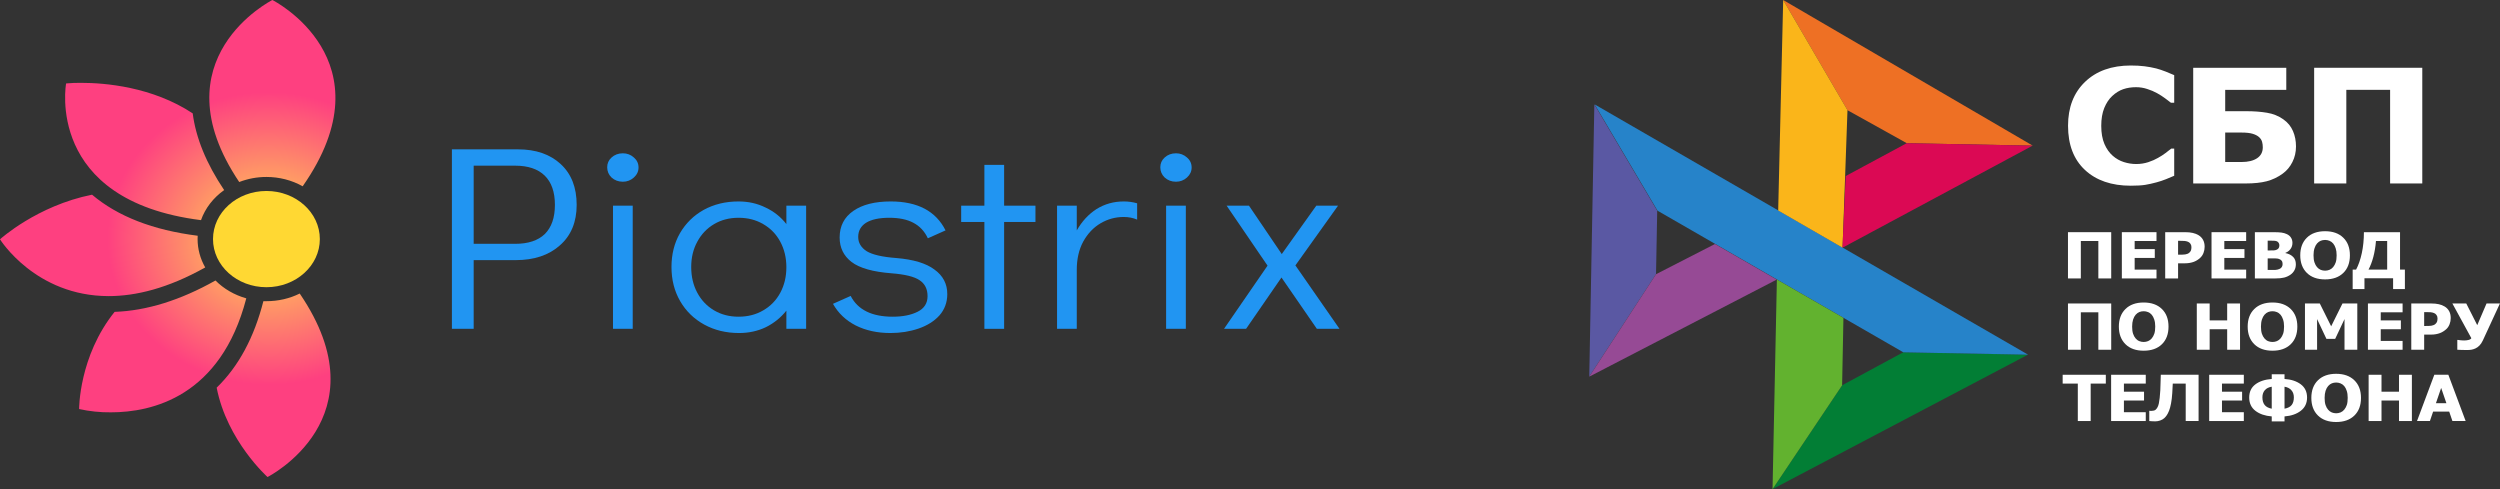 <svg width="138" height="27" viewBox="0 0 138 27" fill="none" xmlns="http://www.w3.org/2000/svg">
<rect x="0" y="0" width="138" height="27" fill="#333333" stroke="none"/>
<path d="M24.945 8.244H28.597C29.579 8.244 30.364 8.515 30.952 9.058C31.539 9.6 31.832 10.35 31.832 11.309C31.832 12.258 31.523 13.004 30.904 13.546C30.295 14.088 29.483 14.359 28.469 14.359H26.147V18.151H24.945V8.244ZM28.437 13.459C29.152 13.459 29.697 13.28 30.071 12.921C30.444 12.553 30.631 12.016 30.631 11.309C30.631 10.602 30.444 10.065 30.071 9.697C29.697 9.329 29.152 9.145 28.437 9.145H26.147V13.459H28.437Z" fill="#2195F2"/>
<path d="M33.837 18.151V11.353H34.926V18.151H33.837ZM34.382 10.031C34.136 10.031 33.928 9.953 33.757 9.798C33.597 9.643 33.517 9.455 33.517 9.232C33.517 9.019 33.597 8.84 33.757 8.694C33.928 8.539 34.136 8.462 34.382 8.462C34.617 8.462 34.819 8.539 34.99 8.694C35.161 8.84 35.247 9.024 35.247 9.246C35.247 9.459 35.161 9.643 34.99 9.798C34.819 9.953 34.617 10.031 34.382 10.031Z" fill="#2195F2"/>
<path d="M44.498 11.353V18.151H43.408V17.148C43.099 17.536 42.72 17.841 42.271 18.063C41.823 18.276 41.331 18.383 40.798 18.383C40.082 18.383 39.442 18.228 38.876 17.918C38.31 17.608 37.867 17.177 37.546 16.625C37.226 16.073 37.066 15.444 37.066 14.737C37.066 14.04 37.221 13.42 37.53 12.878C37.851 12.326 38.288 11.895 38.844 11.585C39.41 11.275 40.05 11.12 40.766 11.12C41.31 11.12 41.807 11.232 42.255 11.454C42.714 11.667 43.099 11.972 43.408 12.369V11.353H44.498ZM40.766 17.482C41.278 17.482 41.732 17.366 42.127 17.134C42.533 16.901 42.848 16.577 43.072 16.16C43.296 15.744 43.408 15.274 43.408 14.752C43.408 14.229 43.296 13.759 43.072 13.343C42.848 12.926 42.533 12.602 42.127 12.369C41.732 12.137 41.278 12.021 40.766 12.021C40.264 12.021 39.815 12.137 39.42 12.369C39.025 12.602 38.715 12.926 38.491 13.343C38.267 13.749 38.155 14.214 38.155 14.737C38.155 15.27 38.267 15.744 38.491 16.16C38.715 16.577 39.025 16.901 39.42 17.134C39.815 17.366 40.264 17.482 40.766 17.482Z" fill="#2195F2"/>
<path d="M49.151 18.383C48.425 18.383 47.784 18.242 47.229 17.962C46.685 17.681 46.268 17.284 45.98 16.771L46.957 16.335C47.352 17.1 48.126 17.482 49.279 17.482C49.834 17.482 50.294 17.39 50.657 17.206C51.02 17.022 51.201 16.737 51.201 16.349C51.201 15.952 51.052 15.657 50.753 15.463C50.465 15.27 49.952 15.144 49.215 15.086C48.19 15.008 47.453 14.8 47.005 14.461C46.567 14.122 46.348 13.672 46.348 13.11C46.348 12.481 46.599 11.992 47.101 11.643C47.603 11.294 48.292 11.12 49.167 11.12C50.651 11.12 51.66 11.653 52.194 12.718L51.217 13.154C51.036 12.766 50.769 12.481 50.416 12.297C50.075 12.113 49.632 12.021 49.087 12.021C48.532 12.021 48.105 12.113 47.806 12.297C47.517 12.481 47.373 12.742 47.373 13.081C47.373 13.401 47.528 13.662 47.838 13.866C48.158 14.059 48.703 14.185 49.471 14.243C50.422 14.321 51.127 14.534 51.586 14.882C52.056 15.221 52.29 15.671 52.29 16.233C52.29 16.688 52.146 17.081 51.858 17.41C51.57 17.729 51.185 17.971 50.705 18.136C50.224 18.301 49.706 18.383 49.151 18.383Z" fill="#2195F2"/>
<path d="M54.338 18.151V12.253H53.057V11.353H54.338V9.101H55.428V11.353H57.157V12.253H55.428V18.151H54.338Z" fill="#2195F2"/>
<path d="M62.033 11.12C62.289 11.12 62.535 11.154 62.77 11.222V12.123C62.545 12.026 62.3 11.977 62.033 11.977C61.574 11.977 61.147 12.093 60.751 12.326C60.356 12.558 60.036 12.897 59.79 13.343C59.556 13.778 59.438 14.296 59.438 14.897V18.151H58.349V11.353H59.438V12.718C59.726 12.214 60.089 11.822 60.527 11.541C60.976 11.261 61.477 11.12 62.033 11.12Z" fill="#2195F2"/>
<path d="M64.369 18.151V11.353H65.458V18.151H64.369ZM64.914 10.031C64.668 10.031 64.46 9.953 64.289 9.798C64.129 9.643 64.049 9.455 64.049 9.232C64.049 9.019 64.129 8.84 64.289 8.694C64.46 8.539 64.668 8.462 64.914 8.462C65.148 8.462 65.351 8.539 65.522 8.694C65.693 8.84 65.778 9.024 65.778 9.246C65.778 9.459 65.693 9.643 65.522 9.798C65.351 9.953 65.148 10.031 64.914 10.031Z" fill="#2195F2"/>
<path d="M73.94 18.151H72.691L70.737 15.318L68.783 18.151H67.566L69.968 14.664L67.71 11.353H68.943L70.753 14.025L72.659 11.353H73.86L71.506 14.65L73.94 18.151Z" fill="#2195F2"/>
<path d="M14.707 15.854C16.335 15.854 17.655 14.665 17.655 13.198C17.655 11.731 16.335 10.542 14.707 10.542C13.078 10.542 11.758 11.731 11.758 13.198C11.758 14.665 13.078 15.854 14.707 15.854Z" fill="#FFD833"/>
<path fill-rule="evenodd" clip-rule="evenodd" d="M16.708 10.283C16.108 9.946 15.416 9.768 14.71 9.768C14.193 9.767 13.681 9.863 13.205 10.048C8.622 3.229 15.035 0 15.035 0C15.035 0 21.59 3.302 16.708 10.283ZM12.373 10.493C11.391 9.03 10.812 7.618 10.637 6.257C8.401 4.783 5.782 4.573 4.476 4.573C4.2 4.57 3.924 4.581 3.649 4.605C3.649 4.605 2.461 11.066 11.095 12.152C11.327 11.496 11.772 10.918 12.373 10.493ZM10.913 13.013C10.907 13.074 10.907 13.134 10.907 13.196C10.907 13.741 11.051 14.278 11.328 14.763C9.263 15.92 7.487 16.345 6 16.345C1.944 16.345 0 13.209 0 13.209C0 13.209 2.041 11.353 5.081 10.747C6.496 11.943 8.448 12.704 10.913 13.013ZM11.894 15.483C9.963 16.572 8.096 17.153 6.326 17.215C4.351 19.671 4.367 22.579 4.367 22.579C4.941 22.706 5.531 22.767 6.122 22.761C8.383 22.761 12.183 21.902 13.595 16.469C12.94 16.284 12.352 15.944 11.894 15.483ZM14.714 16.625H14.539C14.027 18.63 13.167 20.23 11.96 21.399C12.532 24.335 14.768 26.332 14.768 26.332C14.768 26.332 21.224 23.07 16.545 16.203C15.984 16.481 15.354 16.626 14.714 16.625Z" fill="url(#paint0_radial_17876_64815)"/>
<path d="M117.618 10.251C116.557 10.251 115.715 9.962 115.092 9.385C114.468 8.804 114.156 7.989 114.156 6.94C114.156 5.928 114.468 5.122 115.092 4.521C115.718 3.918 116.562 3.616 117.623 3.616C117.904 3.616 118.157 3.631 118.382 3.659C118.607 3.688 118.822 3.728 119.028 3.779C119.189 3.822 119.365 3.881 119.555 3.955C119.745 4.029 119.899 4.094 120.016 4.148V5.671H119.835C119.75 5.602 119.642 5.52 119.512 5.426C119.383 5.329 119.235 5.234 119.071 5.143C118.906 5.051 118.724 4.974 118.525 4.911C118.328 4.846 118.123 4.813 117.907 4.813C117.651 4.813 117.415 4.85 117.2 4.924C116.988 4.996 116.785 5.122 116.592 5.302C116.415 5.465 116.269 5.685 116.155 5.962C116.044 6.239 115.989 6.567 115.989 6.944C115.989 7.342 116.048 7.676 116.165 7.948C116.282 8.217 116.435 8.434 116.625 8.6C116.809 8.76 117.013 8.876 117.238 8.947C117.466 9.019 117.692 9.054 117.917 9.054C118.151 9.054 118.374 9.02 118.586 8.951C118.799 8.88 118.977 8.801 119.123 8.715C119.281 8.627 119.421 8.537 119.541 8.445C119.661 8.354 119.766 8.272 119.854 8.201H120.016V9.702C119.886 9.756 119.736 9.819 119.565 9.891C119.394 9.959 119.218 10.018 119.038 10.066C118.816 10.127 118.609 10.172 118.415 10.204C118.222 10.235 117.956 10.251 117.618 10.251Z" fill="white"/>
<path d="M126.739 8.085C126.739 8.397 126.673 8.684 126.54 8.947C126.41 9.207 126.231 9.42 126.003 9.586C125.731 9.783 125.437 9.923 125.12 10.006C124.807 10.086 124.424 10.127 123.971 10.127H121.065V3.741H126.203V4.959H122.831V6.138H123.999C124.424 6.138 124.804 6.167 125.139 6.224C125.475 6.278 125.775 6.4 126.041 6.588C126.285 6.76 126.462 6.976 126.573 7.236C126.684 7.493 126.739 7.776 126.739 8.085ZM124.906 8.132C124.906 8.026 124.894 7.926 124.868 7.832C124.843 7.738 124.788 7.65 124.702 7.57C124.617 7.493 124.5 7.432 124.351 7.386C124.202 7.34 123.996 7.317 123.734 7.317H122.831V8.943H123.734C124.098 8.943 124.384 8.873 124.593 8.733C124.802 8.593 124.906 8.392 124.906 8.132Z" fill="white"/>
<path d="M133.71 10.127H131.934V4.959H129.517V10.127H127.741V3.741H133.71V10.127Z" fill="white"/>
<path d="M116.539 15.37H115.829V13.303H114.862V15.37H114.152V12.816H116.539V15.37Z" fill="white"/>
<path d="M117.126 15.37V12.816H119.039V13.303H117.833V13.751H118.944V14.238H117.833V14.883H119.039V15.37H117.126Z" fill="white"/>
<path d="M121.696 13.622C121.696 13.741 121.675 13.854 121.633 13.962C121.592 14.069 121.531 14.159 121.453 14.231C121.405 14.276 121.352 14.317 121.293 14.355C121.236 14.392 121.173 14.424 121.103 14.451C121.034 14.477 120.958 14.498 120.875 14.512C120.794 14.527 120.703 14.535 120.602 14.535H120.23V15.37H119.519V12.816H120.617C120.781 12.816 120.921 12.83 121.039 12.857C121.158 12.883 121.265 12.926 121.362 12.984C121.468 13.048 121.55 13.134 121.609 13.241C121.667 13.348 121.696 13.475 121.696 13.622ZM120.967 13.638C120.967 13.566 120.948 13.504 120.91 13.452C120.872 13.4 120.826 13.364 120.773 13.344C120.706 13.318 120.641 13.303 120.579 13.3C120.518 13.295 120.435 13.293 120.33 13.293H120.23V14.058H120.279C120.346 14.058 120.41 14.057 120.469 14.056C120.529 14.055 120.58 14.051 120.625 14.044C120.663 14.038 120.703 14.028 120.744 14.012C120.787 13.994 120.82 13.976 120.843 13.955C120.891 13.913 120.924 13.869 120.94 13.823C120.958 13.777 120.967 13.715 120.967 13.638Z" fill="white"/>
<path d="M122.076 15.37V12.816H123.988V13.303H122.782V13.751H123.894V14.238H122.782V14.883H123.988V15.37H122.076Z" fill="white"/>
<path d="M126.731 14.588C126.731 14.715 126.705 14.826 126.651 14.922C126.598 15.019 126.527 15.098 126.437 15.161C126.33 15.236 126.213 15.29 126.085 15.322C125.959 15.354 125.797 15.37 125.601 15.37H124.469V12.816H125.468C125.676 12.816 125.833 12.823 125.939 12.838C126.047 12.852 126.147 12.882 126.241 12.927C126.342 12.977 126.418 13.042 126.467 13.125C126.518 13.207 126.543 13.302 126.543 13.409C126.543 13.534 126.508 13.645 126.439 13.742C126.37 13.839 126.275 13.911 126.154 13.957V13.97C126.328 14.004 126.468 14.072 126.573 14.175C126.679 14.276 126.731 14.414 126.731 14.588ZM125.821 13.538C125.821 13.497 125.809 13.455 125.785 13.411C125.762 13.368 125.726 13.336 125.677 13.317C125.63 13.299 125.574 13.289 125.51 13.288C125.447 13.285 125.352 13.284 125.225 13.284H125.176V13.825H125.265C125.386 13.825 125.471 13.823 125.519 13.821C125.569 13.819 125.619 13.807 125.671 13.785C125.728 13.761 125.768 13.728 125.789 13.686C125.811 13.643 125.821 13.594 125.821 13.538ZM126 14.576C126 14.497 125.982 14.435 125.947 14.391C125.911 14.346 125.858 14.312 125.787 14.29C125.744 14.275 125.685 14.267 125.609 14.265C125.534 14.263 125.433 14.262 125.307 14.262H125.176V14.902H125.214C125.398 14.902 125.526 14.901 125.597 14.899C125.668 14.896 125.74 14.881 125.814 14.852C125.878 14.827 125.925 14.79 125.954 14.742C125.985 14.693 126 14.638 126 14.576Z" fill="white"/>
<path d="M129.715 14.094C129.715 14.507 129.593 14.832 129.348 15.068C129.104 15.305 128.769 15.423 128.344 15.423C127.917 15.423 127.582 15.304 127.339 15.065C127.096 14.825 126.974 14.501 126.974 14.094C126.974 13.683 127.096 13.359 127.339 13.121C127.582 12.882 127.917 12.763 128.344 12.763C128.769 12.763 129.104 12.882 129.348 13.12C129.593 13.356 129.715 13.681 129.715 14.094ZM128.982 14.092C128.982 13.94 128.964 13.811 128.929 13.704C128.894 13.597 128.848 13.509 128.79 13.44C128.729 13.37 128.66 13.321 128.583 13.291C128.507 13.26 128.428 13.245 128.346 13.245C128.258 13.245 128.179 13.259 128.108 13.288C128.037 13.315 127.969 13.365 127.903 13.437C127.845 13.503 127.797 13.591 127.761 13.701C127.725 13.811 127.707 13.942 127.707 14.094C127.707 14.251 127.724 14.381 127.759 14.485C127.793 14.588 127.84 14.674 127.899 14.744C127.96 14.815 128.029 14.866 128.106 14.897C128.183 14.927 128.263 14.941 128.346 14.941C128.429 14.941 128.51 14.925 128.589 14.893C128.667 14.86 128.735 14.809 128.792 14.741C128.853 14.666 128.899 14.58 128.932 14.482C128.965 14.382 128.982 14.252 128.982 14.092Z" fill="white"/>
<path d="M132.75 15.957H132.099V15.362H130.518V15.957H129.867V14.881H130.057C130.19 14.632 130.295 14.329 130.372 13.972C130.449 13.614 130.488 13.229 130.488 12.816H132.482V14.881H132.75V15.957ZM131.772 14.881V13.303H131.153C131.129 13.612 131.081 13.902 131.01 14.173C130.939 14.443 130.85 14.679 130.742 14.881H131.772Z" fill="white"/>
<path d="M116.539 19.306H115.829V17.239H114.862V19.306H114.152V16.752H116.539V19.306Z" fill="white"/>
<path d="M119.702 18.029C119.702 18.442 119.58 18.767 119.335 19.004C119.091 19.241 118.756 19.359 118.33 19.359C117.904 19.359 117.569 19.239 117.326 19C117.083 18.76 116.961 18.437 116.961 18.029C116.961 17.619 117.083 17.295 117.326 17.057C117.569 16.818 117.904 16.698 118.33 16.698C118.756 16.698 119.091 16.817 119.335 17.055C119.58 17.292 119.702 17.617 119.702 18.029ZM118.969 18.028C118.969 17.876 118.951 17.746 118.915 17.64C118.881 17.533 118.835 17.445 118.777 17.376C118.716 17.306 118.647 17.256 118.57 17.227C118.494 17.196 118.415 17.18 118.332 17.18C118.245 17.18 118.166 17.195 118.095 17.223C118.024 17.251 117.956 17.3 117.89 17.372C117.831 17.439 117.784 17.527 117.747 17.637C117.712 17.746 117.694 17.877 117.694 18.029C117.694 18.186 117.711 18.317 117.745 18.421C117.78 18.524 117.826 18.61 117.886 18.68C117.947 18.751 118.016 18.802 118.093 18.832C118.17 18.862 118.25 18.877 118.332 18.877C118.416 18.877 118.497 18.861 118.575 18.829C118.654 18.796 118.722 18.745 118.779 18.676C118.839 18.602 118.886 18.516 118.919 18.417C118.952 18.318 118.969 18.188 118.969 18.028Z" fill="white"/>
<path d="M123.65 19.306H122.94V18.174H121.973V19.306H121.263V16.752H121.973V17.686H122.94V16.752H123.65V19.306Z" fill="white"/>
<path d="M126.813 18.029C126.813 18.442 126.691 18.767 126.446 19.004C126.202 19.241 125.867 19.359 125.441 19.359C125.015 19.359 124.68 19.239 124.437 19C124.194 18.76 124.072 18.437 124.072 18.029C124.072 17.619 124.194 17.295 124.437 17.057C124.68 16.818 125.015 16.698 125.441 16.698C125.867 16.698 126.202 16.817 126.446 17.055C126.691 17.292 126.813 17.617 126.813 18.029ZM126.08 18.028C126.08 17.876 126.062 17.746 126.026 17.64C125.992 17.533 125.946 17.445 125.888 17.376C125.827 17.306 125.758 17.256 125.681 17.227C125.605 17.196 125.526 17.18 125.443 17.18C125.356 17.18 125.277 17.195 125.206 17.223C125.135 17.251 125.067 17.3 125.001 17.372C124.943 17.439 124.895 17.527 124.858 17.637C124.823 17.746 124.805 17.877 124.805 18.029C124.805 18.186 124.822 18.317 124.856 18.421C124.891 18.524 124.938 18.61 124.997 18.68C125.058 18.751 125.127 18.802 125.204 18.832C125.281 18.862 125.361 18.877 125.443 18.877C125.527 18.877 125.608 18.861 125.686 18.829C125.765 18.796 125.833 18.745 125.89 18.676C125.95 18.602 125.997 18.516 126.03 18.417C126.063 18.318 126.08 18.188 126.08 18.028Z" fill="white"/>
<path d="M130.123 19.306H129.417V17.613L128.902 18.705H128.418L127.903 17.613V19.306H127.234V16.752H128.053L128.68 18.012L129.305 16.752H130.123V19.306Z" fill="white"/>
<path d="M130.71 19.306V16.752H132.623V17.239H131.417V17.686H132.528V18.174H131.417V18.819H132.623V19.306H130.71Z" fill="white"/>
<path d="M135.28 17.558C135.28 17.677 135.259 17.79 135.217 17.897C135.175 18.005 135.115 18.095 135.037 18.167C134.989 18.211 134.936 18.253 134.877 18.29C134.82 18.328 134.757 18.36 134.687 18.386C134.618 18.413 134.542 18.433 134.459 18.448C134.378 18.463 134.287 18.47 134.186 18.47H133.814V19.306H133.103V16.752H134.201C134.364 16.752 134.505 16.765 134.623 16.793C134.742 16.819 134.849 16.861 134.946 16.92C135.052 16.984 135.134 17.069 135.193 17.177C135.251 17.283 135.28 17.41 135.28 17.558ZM134.551 17.573C134.551 17.501 134.532 17.439 134.494 17.388C134.456 17.335 134.41 17.299 134.357 17.28C134.29 17.253 134.225 17.239 134.163 17.235C134.102 17.231 134.019 17.228 133.914 17.228H133.814V17.994H133.863C133.93 17.994 133.993 17.993 134.053 17.992C134.113 17.991 134.164 17.987 134.209 17.98C134.247 17.974 134.287 17.963 134.328 17.947C134.371 17.93 134.404 17.911 134.427 17.89C134.475 17.848 134.508 17.804 134.524 17.759C134.542 17.713 134.551 17.651 134.551 17.573Z" fill="white"/>
<path d="M137.996 16.752L137.052 18.795C136.996 18.913 136.934 19.007 136.864 19.076C136.796 19.145 136.723 19.197 136.647 19.232C136.572 19.267 136.496 19.291 136.42 19.304C136.344 19.316 136.264 19.321 136.18 19.321C136.093 19.321 135.991 19.32 135.874 19.316C135.759 19.313 135.682 19.309 135.643 19.306V18.764H135.686C135.698 18.766 135.716 18.769 135.74 18.772C135.764 18.776 135.794 18.779 135.831 18.783C135.861 18.785 135.894 18.787 135.93 18.79C135.965 18.792 135.997 18.793 136.026 18.793C136.111 18.793 136.191 18.784 136.266 18.765C136.342 18.746 136.392 18.713 136.418 18.668L135.371 16.752H136.138L136.744 17.949L137.257 16.752H137.996Z" fill="white"/>
<path d="M114.695 23.241V21.174H113.859V20.687H116.241V21.174H115.405V23.241H114.695Z" fill="white"/>
<path d="M116.534 23.241V20.687H118.446V21.174H117.24V21.622H118.351V22.109H117.24V22.754H118.446V23.241H116.534Z" fill="white"/>
<path d="M121.362 23.241H120.651V21.174H119.937C119.932 21.274 119.927 21.367 119.922 21.454C119.918 21.54 119.914 21.621 119.909 21.699C119.895 21.922 119.872 22.115 119.84 22.277C119.809 22.439 119.773 22.571 119.732 22.674C119.688 22.783 119.643 22.87 119.597 22.933C119.552 22.995 119.509 23.045 119.468 23.082C119.407 23.137 119.331 23.18 119.24 23.212C119.149 23.243 119.059 23.259 118.97 23.259C118.911 23.259 118.846 23.256 118.775 23.252C118.704 23.247 118.659 23.244 118.64 23.241V22.677H118.667C118.679 22.678 118.691 22.679 118.703 22.68C118.715 22.682 118.731 22.682 118.75 22.682C118.782 22.682 118.822 22.678 118.872 22.668C118.921 22.659 118.958 22.644 118.984 22.622C119.075 22.544 119.137 22.424 119.17 22.262C119.204 22.098 119.23 21.863 119.248 21.555C119.255 21.414 119.26 21.288 119.261 21.176C119.264 21.064 119.269 20.901 119.276 20.687H121.362V23.241Z" fill="white"/>
<path d="M121.947 23.241V20.687H123.859V21.174H122.653V21.622H123.764V22.109H122.653V22.754H123.859V23.241H121.947Z" fill="white"/>
<path d="M127.35 21.945C127.35 22.252 127.235 22.496 127.005 22.675C126.774 22.854 126.475 22.957 126.106 22.986V23.262H125.4V22.986C125.031 22.957 124.732 22.855 124.501 22.679C124.271 22.502 124.156 22.257 124.156 21.945C124.156 21.633 124.268 21.392 124.492 21.221C124.716 21.049 125.019 20.948 125.4 20.919V20.661H126.106V20.919C126.476 20.943 126.775 21.042 127.005 21.215C127.235 21.388 127.35 21.631 127.35 21.945ZM126.621 21.934C126.621 21.773 126.575 21.641 126.484 21.54C126.393 21.437 126.267 21.372 126.106 21.346V22.56C126.292 22.524 126.425 22.455 126.503 22.353C126.582 22.25 126.621 22.11 126.621 21.934ZM125.4 22.56V21.346C125.233 21.373 125.105 21.438 125.016 21.541C124.929 21.643 124.885 21.774 124.885 21.934C124.885 22.108 124.926 22.248 125.008 22.353C125.091 22.457 125.221 22.526 125.4 22.56Z" fill="white"/>
<path d="M130.327 21.965C130.327 22.378 130.204 22.703 129.96 22.939C129.716 23.176 129.381 23.295 128.955 23.295C128.528 23.295 128.194 23.175 127.95 22.936C127.707 22.696 127.586 22.372 127.586 21.965C127.586 21.555 127.707 21.23 127.95 20.992C128.194 20.753 128.528 20.634 128.955 20.634C129.381 20.634 129.716 20.753 129.96 20.991C130.204 21.227 130.327 21.552 130.327 21.965ZM129.593 21.963C129.593 21.811 129.576 21.682 129.54 21.576C129.506 21.468 129.46 21.38 129.402 21.311C129.341 21.242 129.272 21.192 129.195 21.162C129.119 21.131 129.039 21.116 128.957 21.116C128.87 21.116 128.791 21.13 128.72 21.159C128.649 21.186 128.58 21.236 128.515 21.308C128.456 21.374 128.409 21.462 128.372 21.572C128.337 21.682 128.319 21.813 128.319 21.965C128.319 22.122 128.336 22.252 128.37 22.356C128.404 22.459 128.451 22.546 128.511 22.615C128.572 22.686 128.641 22.737 128.718 22.768C128.795 22.798 128.875 22.813 128.957 22.813C129.041 22.813 129.122 22.797 129.2 22.765C129.279 22.731 129.346 22.68 129.403 22.612C129.464 22.538 129.511 22.451 129.544 22.353C129.577 22.253 129.593 22.123 129.593 21.963Z" fill="white"/>
<path d="M133.136 23.241H132.425V22.109H131.459V23.241H130.748V20.687H131.459V21.622H132.425V20.687H133.136V23.241Z" fill="white"/>
<path d="M133.419 23.241L134.374 20.687H135.149L136.104 23.241H135.373L135.196 22.72H134.308L134.131 23.241H133.419ZM135.041 22.257L134.752 21.414L134.463 22.257H135.041Z" fill="white"/>
<path fill-rule="evenodd" clip-rule="evenodd" d="M97.844 26.999L111.944 19.577L105.058 19.446L101.685 21.268L97.844 26.999Z" fill="#027E35"/>
<path fill-rule="evenodd" clip-rule="evenodd" d="M88.023 5.762L111.952 19.579L105.065 19.448L91.494 11.63L88.023 5.762Z" fill="#2683C9"/>
<path fill-rule="evenodd" clip-rule="evenodd" d="M88.008 5.762L87.727 20.788L91.413 15.133L91.478 11.63L88.008 5.762Z" fill="#5A58A3"/>
<path fill-rule="evenodd" clip-rule="evenodd" d="M98.076 15.433L87.727 20.791L91.413 15.136L94.665 13.469L98.076 15.433Z" fill="#964A95"/>
<path fill-rule="evenodd" clip-rule="evenodd" d="M97.844 27L98.084 15.43L101.757 17.546L101.685 21.269L97.844 27Z" fill="#62B22F"/>
<path fill-rule="evenodd" clip-rule="evenodd" d="M98.43 0L112.205 8.039L105.255 7.904L101.979 6.082L98.43 0Z" fill="#EE7024"/>
<path fill-rule="evenodd" clip-rule="evenodd" d="M98.432 0L98.156 11.621L101.71 13.673L101.981 6.082L98.432 0Z" fill="#FAB51A"/>
<path fill-rule="evenodd" clip-rule="evenodd" d="M101.703 13.674L112.2 8.04L105.25 7.905L101.882 9.718L101.703 13.674Z" fill="#DB0954"/>
<defs>
<radialGradient id="paint0_radial_17876_64815" cx="0" cy="0" r="1" gradientUnits="userSpaceOnUse" gradientTransform="translate(14.843 13.166) rotate(-180) scale(8.91 8.082)">
<stop stop-color="#FFDE51"/>
<stop offset="1" stop-color="#FE4080"/>
</radialGradient>
</defs>
</svg>
